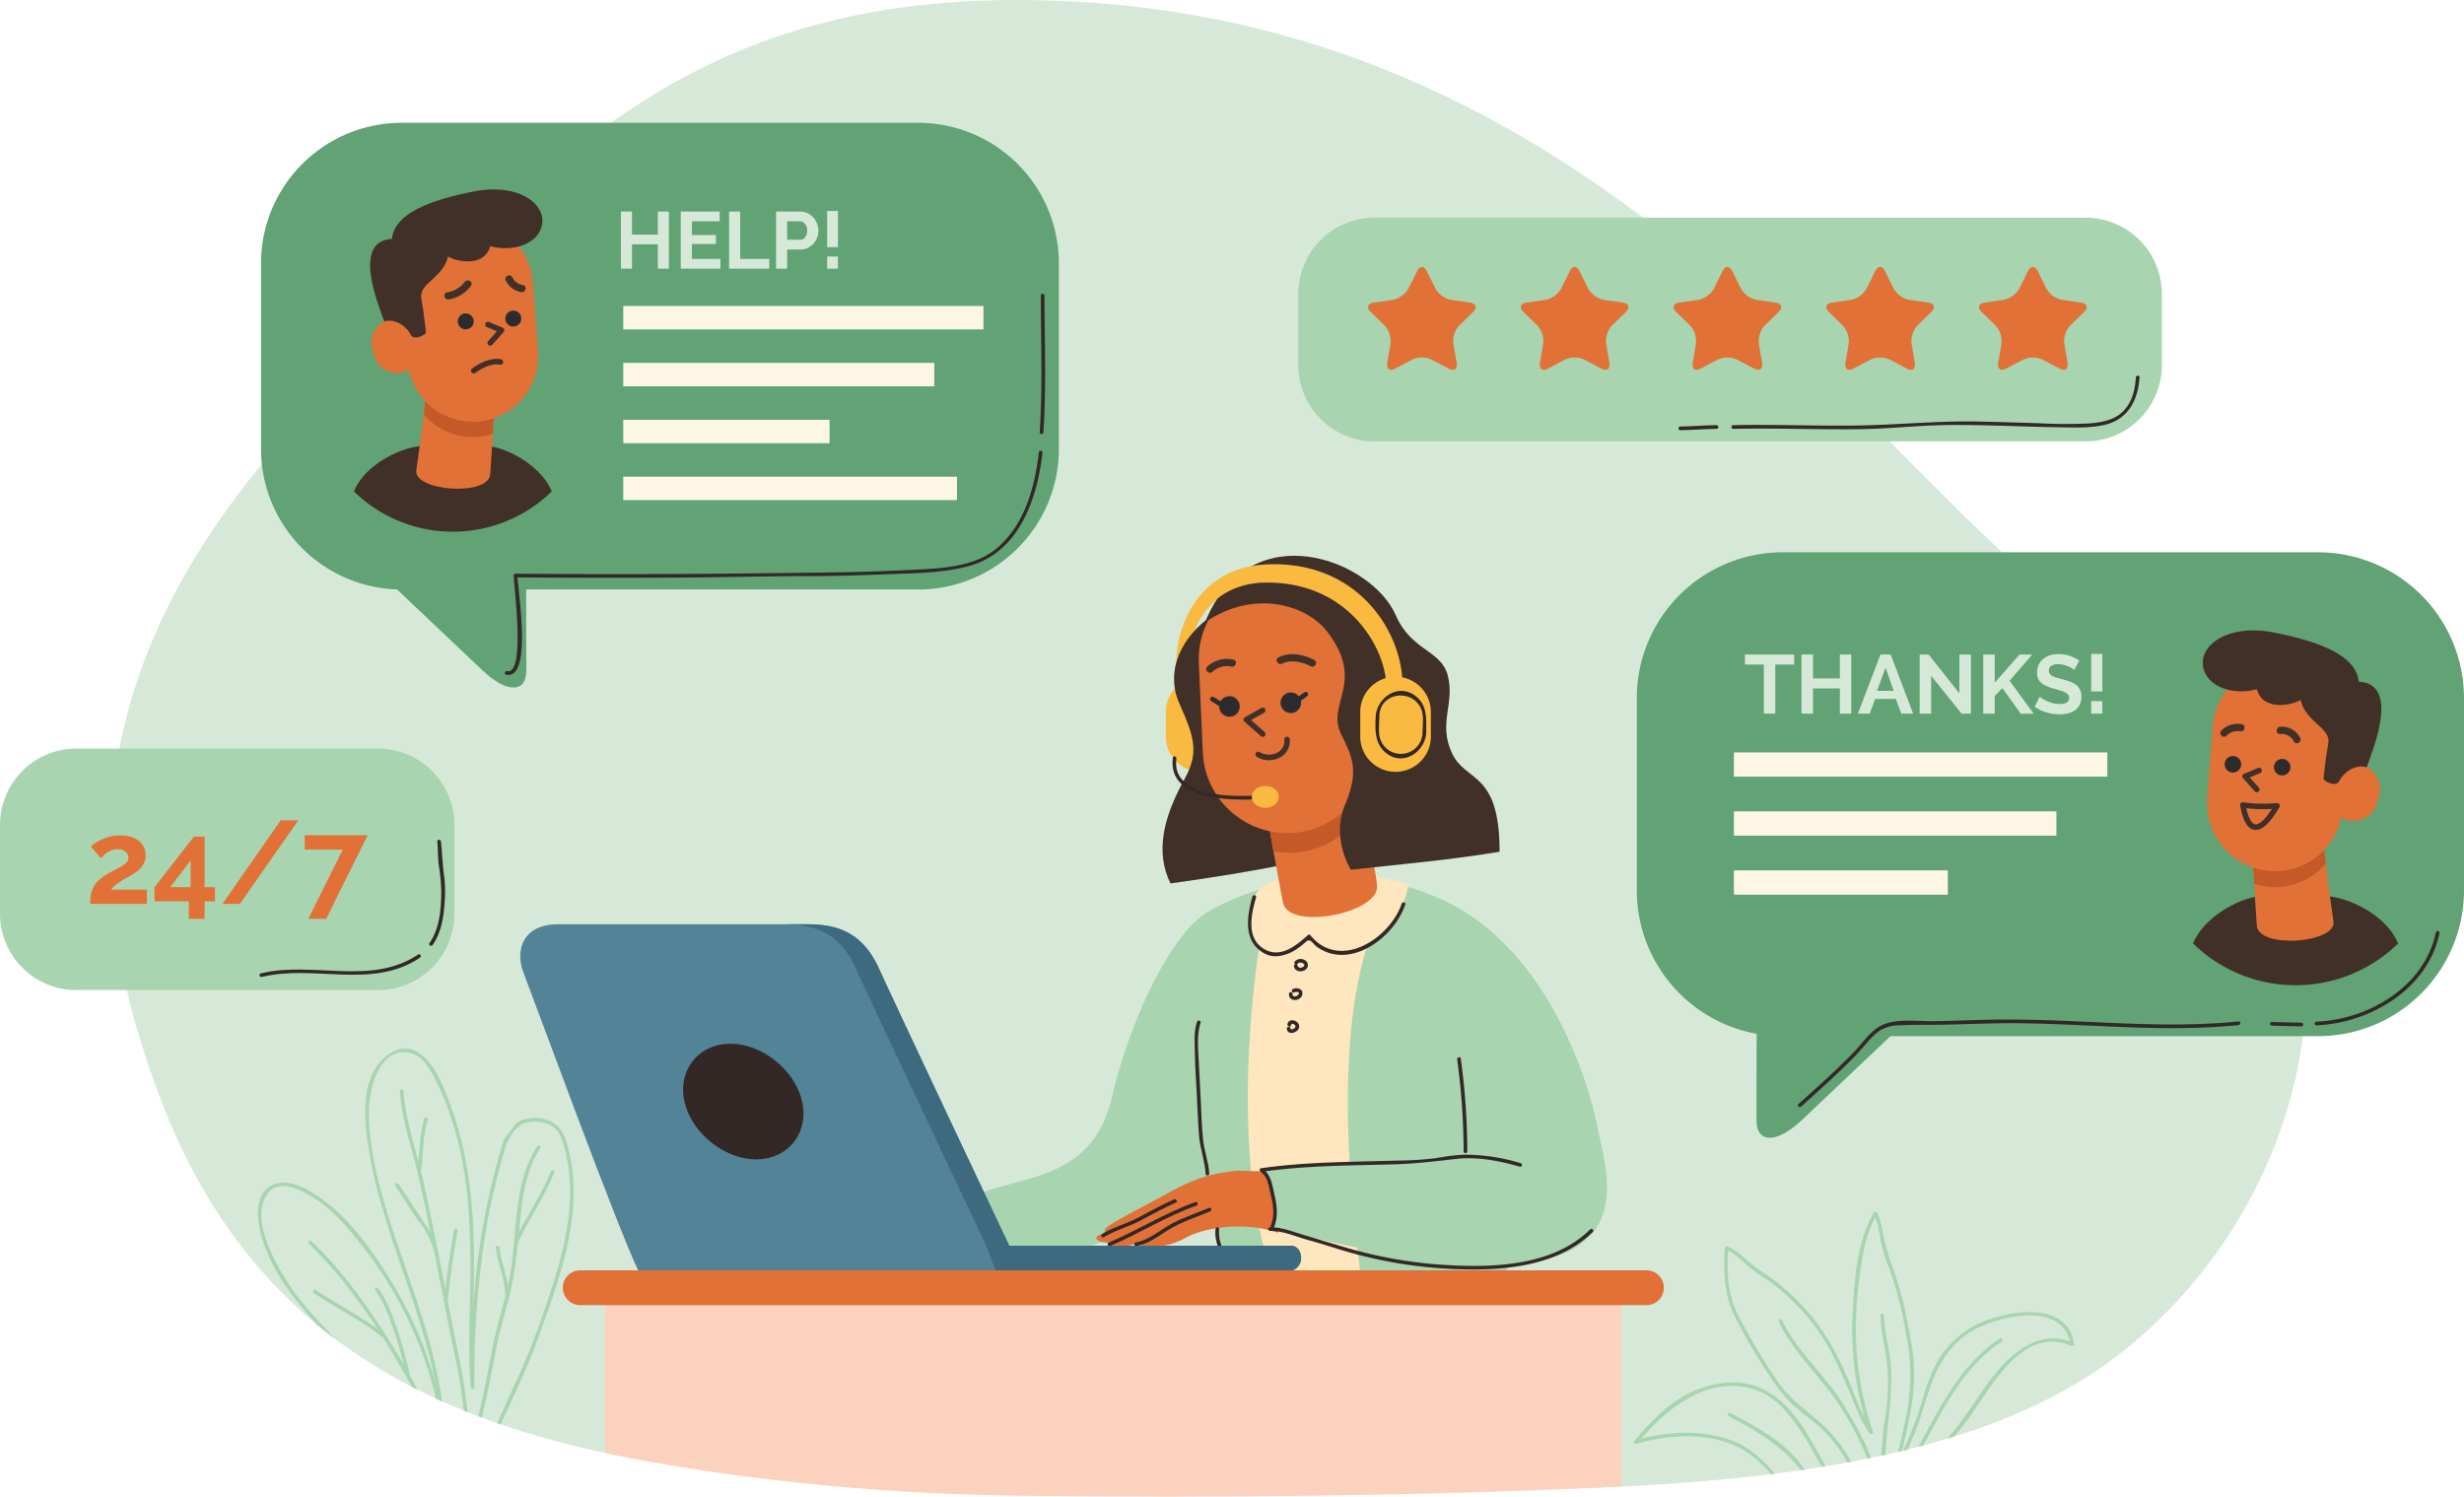 <svg xmlns="http://www.w3.org/2000/svg" width="669.893" height="406.936" viewBox="0 0 669.893 406.936">
  <g id="Layer_x0020_1" transform="translate(-0.01 0.003)">
    <path id="Path_8036" data-name="Path 8036" d="M688.347.584c-108.506-6.809-147,46.709-202.142,102.064S405.565,216.43,437.612,299.6,545.322,403.929,664.08,403.929s241.057,11.587,302.993-33.653,83.037-148.623-6.7-202.718C907.516,135.7,838.346,10,688.348.584Z" transform="translate(-393.656 0)" fill="#d6e9d8"/>
    <path id="Path_8037" data-name="Path 8037" d="M1427.765,4135.965c-1.741-12.439-5.825-24.386-9.9-36.254-4.607-13.425-9.789-27.59-10.021-41.949-.1-6.2,2.728-18.8,11.565-16.436,2.987.8,4.866,4.045,6.214,6.57a71.313,71.313,0,0,1,4.4,10.427c4.634,13.438,5.467,27.82,5.431,41.921-.027,10.6-.764,21.26.1,31.849a.5.5,0,0,0,1,0,247.4,247.4,0,0,1,3.412-44.344,194.933,194.933,0,0,1,4.949-20.693c.718-2.437,2.992-6.171,5.494-6.819,3.717-.964,8.315.073,9.745,4.085,5.339,14.987.814,31.121-4.16,45.529a191.739,191.739,0,0,1-6.891,18q-3.235,7-6.349,14.052c.313.109.627.217.942.325,3.357-7.51,7.091-14.873,9.865-22.6,4.977-13.879,10.534-28.134,9.909-43.135a46.391,46.391,0,0,0-1.545-9.809c-.756-2.88-1.648-5.066-4.237-6.684a9.6,9.6,0,0,0-6.217-.971c-2.628.324-3.531,1.025-4.942,3.167-.539.817-1.8,2.037-2.067,2.914q-.761,2.506-1.469,5.03c-1,3.558-1.876,7.149-2.672,10.758a196.39,196.39,0,0,0-3.273,20.025,269.2,269.2,0,0,0-1.49,31.171h1c-1-12.183.02-24.46-.123-36.665-.161-13.806-1.688-27.675-6.636-40.65-1.814-4.757-3.964-10.5-8.29-13.541-4.473-3.145-9.45.311-11.892,4.211-3.247,5.191-3.043,12.1-2.386,17.929a121.276,121.276,0,0,0,4.251,19.876c5.016,17.429,12.582,34.224,15.216,52.226.356.162.713.325,1.07.485Z" transform="translate(-1307.555 -3754.941)" fill="#a8d4af"/>
    <path id="Path_8038" data-name="Path 8038" d="M1682.175,5356.094c-.147-.976-.32-1.948-.529-2.916a.5.5,0,0,0-.979.132c.044.729.1,1.455.176,2.18l.25.114q-.178-1.084-.408-2.161l.979-.133c.053.888.131,1.773.226,2.655l.285.129Z" transform="translate(-1562.065 -4975.116)" fill="#a8d4af"/>
    <path id="Path_8039" data-name="Path 8039" d="M1014.885,4599.645c-1.676-1.792-3.36-3.574-5-5.373a68.715,68.715,0,0,1-10.949-15.087c-2.678-5.3-6.313-13.262-2.667-18.872,3.151-4.85,10.043-.92,13.475,1.39,4.377,2.947,7.831,6.9,11.145,10.957a107.508,107.508,0,0,1,20.07,38.39q.665,2.336,1.189,4.709c.369.17.741.336,1.113.5a105.793,105.793,0,0,0-13.71-33.18c-5.634-9.063-12.665-18.805-22.24-24.033-3.106-1.694-7.152-3-10.349-.848-4.055,2.729-3.412,8.683-2.367,12.718,2.5,9.661,8.663,17.509,15.255,24.768q2.466,2.038,5.035,3.958Z" transform="translate(-923.673 -4235.521)" fill="#a8d4af"/>
    <path id="Path_8040" data-name="Path 8040" d="M1859.1,4413.238c-6.6,10.285-5.35,23.408-7.368,34.991-1.16,6.656-3.539,12.989-4.754,19.625-1.157,6.317-2.414,12.6-3.873,18.85.313.119.626.239.94.357q2.109-8.969,3.747-18.038c1.138-6.312,3.332-12.344,4.551-18.636,1.163-5.994,1.663-12.01,2.226-18.077.6-6.507,1.809-12.987,5.39-18.57.349-.542-.514-1.042-.86-.5Z" transform="translate(-1713.037 -4101.616)" fill="#a8d4af"/>
    <path id="Path_8041" data-name="Path 8041" d="M1540.9,4197.376c.449,7.513,2.995,14.628,4.725,21.9,1.931,8.113,3.5,16.329,5.138,24.507,1.59,7.964,3.018,15.962,4.728,23.9a150.075,150.075,0,0,1,2.764,16.6q.516.21,1.035.418a144.331,144.331,0,0,0-2.265-14.54q-2.479-12.354-4.917-24.713c-1.557-7.9-3.124-15.817-4.884-23.678-1.812-8.094-4.829-16.066-5.327-24.395-.038-.64-1.034-.643-1,0h0Z" transform="translate(-1432.161 -3900.755)" fill="#a8d4af"/>
    <path id="Path_8042" data-name="Path 8042" d="M1187.775,4781.322c7.507,7.146,13.681,15.5,19.326,24.159,2.858,4.384,5.448,8.979,8.033,13.531q.344.606.666,1.218.784.4,1.576.8c-.154-.3-.312-.6-.475-.9-2.662-4.877-5.468-9.755-8.471-14.43-5.777-9-12.185-17.694-19.951-25.086-.464-.443-1.17.261-.7.7h0Z" transform="translate(-1103.811 -4443.157)" fill="#a8d4af"/>
    <path id="Path_8043" data-name="Path 8043" d="M1206.28,4970.237c6.049,4.064,12.679,7.258,18.4,11.8.5.395,1.207-.306.7-.7-5.792-4.6-12.481-7.847-18.6-11.96-.536-.359-1.034.5-.5.86h0Z" transform="translate(-1120.941 -4618.648)" fill="#a8d4af"/>
    <path id="Path_8044" data-name="Path 8044" d="M1444.116,4962.332c2.214,2.919,3.538,6.68,4.785,10.081a108.752,108.752,0,0,1,3.614,12.913c.145.626,1.105.36.961-.265a113.8,113.8,0,0,0-3.841-13.534c-1.2-3.274-2.533-6.9-4.658-9.7-.384-.505-1.249-.01-.861.5h0Z" transform="translate(-1342.116 -4611.516)" fill="#a8d4af"/>
    <path id="Path_8045" data-name="Path 8045" d="M1910.4,4800.978c.342,4.21,2.377,8.049,2.513,12.289.02.642,1.016.643,1,0-.135-4.247-2.17-8.08-2.513-12.289-.052-.635-1.049-.641-1,0Z" transform="translate(-1775.589 -4461.766)" fill="#a8d4af"/>
    <path id="Path_8046" data-name="Path 8046" d="M1610.872,4306.237c-1.395,4.378-1.206,9.152-1.8,13.671-.084.635.914.628,1,0,.581-4.436.394-9.11,1.762-13.405.2-.615-.766-.875-.961-.266h0Z" transform="translate(-1495.52 -4002.057)" fill="#a8d4af"/>
    <path id="Path_8047" data-name="Path 8047" d="M1521.108,4558.749c2.188,3.087,3.976,6.417,6.231,9.456a23.229,23.229,0,0,1,4.53,8.926c.138.627,1.1.36.96-.266a21.246,21.246,0,0,0-3.577-7.669c-2.46-3.622-4.752-7.381-7.284-10.949-.368-.52-1.233-.024-.86.5h0Z" transform="translate(-1413.68 -4236.404)" fill="#a8d4af"/>
    <path id="Path_8048" data-name="Path 8048" d="M1715.009,4734.539c-1.017,6.132-2.007,12.269-2.593,18.461-.06.641.937.634,1,0,.578-6.1,1.555-12.151,2.557-18.2.1-.628-.856-.9-.961-.264h0Z" transform="translate(-1591.572 -4400.125)" fill="#a8d4af"/>
    <path id="Path_8049" data-name="Path 8049" d="M1995.039,4510.3c-2.463,6.437-6.641,12.116-9.556,18.344-.271.578.588,1.084.86.5,2.954-6.309,7.16-12.059,9.657-18.581.23-.6-.733-.858-.96-.265h0Z" transform="translate(-1845.324 -4191.729)" fill="#a8d4af"/>
    <path id="Path_8050" data-name="Path 8050" d="M6677.572,4736.874a39.27,39.27,0,0,0-5.655-7.986c-4.3-4.668-9.849-7.741-13.652-12.907a161.3,161.3,0,0,1-9.968-16.237,30.733,30.733,0,0,1-3.9-10.148,46.489,46.489,0,0,1-.179-10.879l-.75.431c2.41,1.032,4.184,2.853,6.128,4.549,1.929,1.685,4.2,2.965,6.266,4.475a60.264,60.264,0,0,1,12.652,12.967c3.261,4.458,5.551,9.715,7.76,14.75,1.92,4.376,3.48,9.371,6.325,13.252.312.423,1.111.19.911-.384a86.923,86.923,0,0,1-4.606-31.33,118.855,118.855,0,0,1,1.462-14.458c.715-4.619,1.833-9.3,4.216-13.359h-.86c1.152,2.238,1.421,4.686,1.875,7.125a47.059,47.059,0,0,0,2.457,7.94,105.194,105.194,0,0,1,4.5,17.862,54.872,54.872,0,0,1,.492,18.819c-.655,4.316-1.706,8.562-2.7,12.815.357-.085.716-.17,1.071-.256,1.01-4.366,2.052-8.726,2.725-13.162a52.494,52.494,0,0,0-.451-17.531,112.221,112.221,0,0,0-4.673-18.814,58.206,58.206,0,0,1-2.456-7.939c-.544-2.534-.771-5.025-1.977-7.363a.5.5,0,0,0-.86,0c-4.544,7.739-5.2,17.8-5.736,26.576a85.912,85.912,0,0,0,4.561,33.339l.911-.383c-3-4.092-4.647-9.431-6.68-14.064a75.117,75.117,0,0,0-8.453-15.348,61.194,61.194,0,0,0-11.294-11.4c-2.4-1.849-5.042-3.361-7.329-5.355-1.833-1.6-3.463-3.213-5.733-4.183a.506.506,0,0,0-.749.43c-.461,6.418-.209,12.541,2.586,18.422a155.428,155.428,0,0,0,10.31,17.464,37.383,37.383,0,0,0,5.359,6.583c2.246,2.167,4.914,3.872,7.242,5.956a37.7,37.7,0,0,1,7.828,9.919c.342-.063.688-.124,1.029-.188Zm15.334-3.33q1.142-2.531,2.182-5.112c1.6-4.008,2.668-8.169,4.087-12.238,2.229-6.39,6.035-12.2,12.138-15.383,7.3-3.808,23.993-7.6,25.9,4.243.245-.188.488-.375.731-.563-11.029-4.67-19.678,5.638-25.217,13.852-2.841,4.212-5.76,8.24-8.87,12.2.6-.18,1.188-.364,1.779-.549,1.4-1.7,2.783-3.425,4.078-5.213,6.225-8.594,14.459-25.042,27.729-19.424a.5.5,0,0,0,.732-.562c-1.892-11.749-17.262-9.117-25.09-5.889a25.051,25.051,0,0,0-13,12.553c-1.992,3.972-2.99,8.311-4.4,12.5a99.073,99.073,0,0,1-3.992,9.892c.407-.1.811-.2,1.216-.3Z" transform="translate(-6174.274 -4339.418)" fill="#a8d4af"/>
    <path id="Path_8051" data-name="Path 8051" d="M6347.81,5349.532c-4.7-8.434-9.332-18.078-18.625-21.666-5.758-2.222-12.715-.959-18.12,1.6-6.1,2.9-10.947,8.046-15.24,13.12a.5.5,0,0,0,.485.833c9.238-2.721,20.837-3.284,29.4,1.823a33.468,33.468,0,0,1,7.259,6.428c.366-.045.728-.094,1.094-.142-3.139-3.369-6.278-6.682-10.594-8.524-8.511-3.629-18.7-3.114-27.422-.546l.485.833c7.863-9.3,19.276-18.974,32.388-14.468,5.375,1.845,9.23,6.781,12.246,11.336,2.038,3.077,3.778,6.331,5.584,9.546.355-.058.706-.12,1.061-.178Z" transform="translate(-5851.448 -4950.854)" fill="#a8d4af"/>
    <path id="Path_8052" data-name="Path 8052" d="M6852.8,5083.3c4.035,8.466,11.2,14.718,16.347,22.436a91.338,91.338,0,0,1,6.714,12.3,16.754,16.754,0,0,1,.917,2.486c.352-.071.7-.143,1.055-.216-.037-.117-.077-.234-.117-.352-1.626-4.675-4.359-9.141-6.867-13.388-5-8.469-12.914-14.8-17.188-23.769-.276-.58-1.135-.073-.86.5h0Z" transform="translate(-6369.193 -4723.91)" fill="#a8d4af"/>
    <path id="Path_8053" data-name="Path 8053" d="M6656.477,5444.483c7.359,3.9,14.549,7.97,19.663,14.695.374-.055.753-.1,1.125-.16q-.69-.916-1.395-1.821c-4.822-6.183-12.1-9.974-18.892-13.573-.567-.3-1.07.559-.5.859Z" transform="translate(-6186.536 -5059.452)" fill="#a8d4af"/>
    <path id="Path_8054" data-name="Path 8054" d="M7245.228,5062.144c.082,4.392,1.274,8.608,1.788,12.95a60.145,60.145,0,0,1-.649,15.747c-.466,3.142-.706,6.3-.913,9.454.379-.082.763-.162,1.141-.246.181-2.737.363-5.475.649-8.194a96.852,96.852,0,0,0,.912-14.938c-.239-4.982-1.84-9.772-1.932-14.772a.5.5,0,0,0-1,0Z" transform="translate(-6733.976 -4704.5)" fill="#a8d4af"/>
    <path id="Path_8055" data-name="Path 8055" d="M7413.048,5156.863c-7.622,4.822-13.158,13.158-17.507,20.893-1.536,2.734-3,5.7-4.661,8.544.446-.116.888-.238,1.332-.356.906-1.591,1.757-3.2,2.6-4.759,4.624-8.6,10.318-18.132,18.742-23.461.542-.343.042-1.2-.5-.861Z" transform="translate(-6869.351 -4792.91)" fill="#a8d4af"/>
    <path id="Path_8056" data-name="Path 8056" d="M4510.963,2623.774a9.6,9.6,0,0,1-9.6,9.6h0a9.6,9.6,0,0,1-9.6-9.6v-6.663a9.6,9.6,0,0,1,9.6-9.6h0a9.6,9.6,0,0,1,9.6,9.6Z" transform="translate(-4174.8 -2423.52)" fill="#faba40"/>
    <path id="Path_8057" data-name="Path 8057" d="M3811.851,3481.1c5.438,0,29.686-18.224,34.684-17.637,2.5,13.374,2.792,20.429,3.086,21.311s-36.3,7.346-37.769-3.674Zm139.465-34.242c-2.646-12.933-14.108-47.908-42.03-60.549s-54.083-2.351-63.781,3.525-20.868,28.807-25.864,50.262-22.045,21.164-35.27,25.866l6.172,22.339,136.379.881.294-3.527c35.563-2.058,26.748-25.865,24.1-38.8Z" transform="translate(-3517.326 -3141.772)" fill="#a8d4af"/>
    <path id="Path_8058" data-name="Path 8058" d="M4811.417,3582.39c-1.762,8.424-9.014,59.961,3.333,93.858,9.6.783,23.9,0,23.9,0-2.743-17.831-8.23-67.212,3.135-95.427C4830.426,3581.016,4811.417,3582.39,4811.417,3582.39Z" transform="translate(-4468.445 -3328.151)" fill="#fee6be"/>
    <path id="Path_8059" data-name="Path 8059" d="M4821.451,3373.092c-9.7.592-11.952,11.073-7.542,17.538s12.734,1.174,14.2-2.057c10.484,9.895,24.1.979,27.042-13.717C4855.154,3373.684,4838.5,3370.448,4821.451,3373.092Z" transform="translate(-4472.208 -3134.139)" fill="#fee6be"/>
    <path id="Path_8060" data-name="Path 8060" d="M4589.762,2206.54c-.442-9.781-10.484-28.443-34.29-27.389-16.949,1.3-19.008,17.359-19.008,17.359-.588,1.8-3.624,5.615-3.624,5.615-.883-7.522,3.874-27.456,25.277-27.99,24.1-.6,35.61,18.26,36.055,31.805-1.912,3.16-4.41.6-4.41.6Z" transform="translate(-4212.89 -2020.712)" fill="#faba40"/>
    <path id="Path_8061" data-name="Path 8061" d="M4492.592,2371.144c-8.139,5.577-13.015,14.858-8.89,24.086s5.3,13.3,1.294,20.521c-5.629,10.159-8,19.643-3.766,28.268,25.53-3.526,36.765-6.4,36.765-6.4s-9.871-67.556-25.4-66.479Z" transform="translate(-4163.003 -2203.82)" fill="#413028"/>
    <path id="Path_8062" data-name="Path 8062" d="M4902.918,3030.07s6.314,19.026,6.913,27.067c.544,7.37-23.847,12.289-25.578,4.562-1.8-9.194-4.483-24.825-4.483-24.825l23.149-6.8Z" transform="translate(-4535.431 -2816.263)" fill="#e17136"/>
    <path id="Path_8063" data-name="Path 8063" d="M4904.946,3038.025l-2.026-7.945-23.149,6.8s.824,4.8,1.88,10.822a22.794,22.794,0,0,0,23.3-9.68Z" transform="translate(-4535.431 -2816.272)" fill="#c55a28"/>
    <path id="Path_8064" data-name="Path 8064" d="M4619.748,2263.612a22.96,22.96,0,0,0,23.96,21.915h0a22.963,22.963,0,0,0,21.917-23.965l-1.084-24.257a22.961,22.961,0,0,0-23.963-21.913h0a22.96,22.96,0,0,0-21.914,23.962l1.084,24.258Z" transform="translate(-4292.727 -2059.049)" fill="#e17136"/>
    <path id="Path_8065" data-name="Path 8065" d="M4928.986,2522.213c-2.9-1.557-6.7-2.278-9.733-.716-1.133.584-.134,2.291,1,1.707,2.359-1.218,5.5-.484,7.736.715,1.123.6,2.122-1.1,1-1.707Z" transform="translate(-4571.665 -2342.766)" fill="#413028"/>
    <path id="Path_8066" data-name="Path 8066" d="M4648.964,2542.677a5.813,5.813,0,0,1,5.155-1.4c1.244.256,1.774-1.65.526-1.906a7.894,7.894,0,0,0-7.079,1.9c-.929.879.473,2.274,1.4,1.4Z" transform="translate(-4319.329 -2360.029)" fill="#413028"/>
    <path id="Path_8067" data-name="Path 8067" d="M4796.51,2734.242a.75.75,0,0,1-.494-.186l-4.473-3.939a.75.75,0,0,1,.126-1.213l4.508-2.536a.747.747,0,0,1,.733,1.3l-3.59,2.02,3.685,3.244a.745.745,0,0,1,.064,1.054A.736.736,0,0,1,4796.51,2734.242Z" transform="translate(-4453.194 -2533.901)" fill="#413028"/>
    <path id="Path_8068" data-name="Path 8068" d="M4840.82,2845.006a5.921,5.921,0,0,1-3.314-.949.747.747,0,0,1,.843-1.235,4.994,4.994,0,0,0,4.859.1,3.544,3.544,0,0,0,1.811-3.517.747.747,0,0,1,1.493-.069,5.038,5.038,0,0,1-2.574,4.891,6.452,6.452,0,0,1-3.116.78Z" transform="translate(-4495.847 -2638.324)" fill="#413028"/>
    <path id="Path_8069" data-name="Path 8069" d="M4934.075,2672.206a2.79,2.79,0,1,0,1.624-3.6,2.79,2.79,0,0,0-1.624,3.6Z" transform="translate(-4585.737 -2480.138)" fill="#2d2b2c"/>
    <path id="Path_8070" data-name="Path 8070" d="M4697.594,2686.4a2.792,2.792,0,1,0,1.627-3.594A2.794,2.794,0,0,0,4697.594,2686.4Z" transform="translate(-4365.942 -2493.336)" fill="#2d2b2c"/>
    <path id="Path_8071" data-name="Path 8071" d="M4665.692,2687.565a.649.649,0,0,1-.34-.1l-2.722-1.668a.656.656,0,1,1,.685-1.119l2.722,1.668a.655.655,0,0,1-.344,1.215Z" transform="translate(-4333.322 -2495.156)" fill="#2d2b2c"/>
    <path id="Path_8072" data-name="Path 8072" d="M4981.757,2669.634a.657.657,0,0,1-.375-1.2l2.848-1.973a.656.656,0,0,1,.747,1.079l-2.847,1.973A.652.652,0,0,1,4981.757,2669.634Z" transform="translate(-4629.611 -2478.207)" fill="#2d2b2c"/>
    <path id="Path_8073" data-name="Path 8073" d="M4709.962,2195.077c-3.809-8.2.893-13.3-1.134-21.116-1.777-6.837-9.915-6.625-14.112-16.311-6.433-14.852-39.525-28.222-51.865,1.915,13.718-9.3,27.777-4.467,33.114,2.409,10.761,13.866-.281,19.74,3.872,27.987,3.026,6.007,5.011,10.055,1.1,19.148s1.563,17.738,1.563,17.738c12.808-1.418,27.285-2.676,40.439-4.9,0-22.19-9.175-18.659-12.979-26.865Z" transform="translate(-4315.229 -1990.369)" fill="#413028"/>
    <path id="Path_8074" data-name="Path 8074" d="M4262.792,4511.09c-11.167.979-15.478,4.312-25.472,9.6s-12.148,6.468-9.8,7.447c-5.878.392-2.451,3.525,1.665,2.153-2.742,1.177,1.078,2.452,6.564.394,1.372,2.155,8.427,1.177,12.934-1.37s15.284-4.705,25.081-1.372c1.176-6.075-2.547-16.656-2.547-16.656l-8.428-.2Z" transform="translate(-3926.286 -4192.778)" fill="#e17136"/>
    <path id="Path_8075" data-name="Path 8075" d="M4869.431,4483.583c6.025-1.321,22.877-2.7,32.872-2.105.588,7.838-3.724,23.71-3.724,23.71l-26.65-5.881s1.325-8.375-2.5-15.722Z" transform="translate(-4525.821 -4165.125)" fill="#a8d4af"/>
    <path id="Path_8076" data-name="Path 8076" d="M4854.052,4453.844c11.9-1.721,23.932-1.687,35.924-2.025,5.776-.163,11.316-.833,17.041-1.489,5.441-.622,11.885.559,17.117,2.143a.5.5,0,0,0,.265-.962,52.156,52.156,0,0,0-15.54-2.312,60.048,60.048,0,0,0-7.488.936,90.034,90.034,0,0,1-10.413.658c-12.414.4-24.848.31-37.169,2.09-.634.092-.363,1.053.265.962h0Z" transform="translate(-4510.947 -4135.247)" fill="#332825"/>
    <path id="Path_8077" data-name="Path 8077" d="M5614.409,4074.287a187.649,187.649,0,0,1,1.748,24.95.5.5,0,0,0,1,0,189.475,189.475,0,0,0-1.781-25.215c-.087-.634-1.047-.363-.962.266h0Z" transform="translate(-5218.228 -3786.216)" fill="#332825"/>
    <path id="Path_8078" data-name="Path 8078" d="M4887.395,4729.905c3.6-.043,6.94,1.555,10.359,2.482,4.061,1.1,8.038,2.481,12.1,3.594a122.591,122.591,0,0,0,25.227,4.169c13.514.781,29.862.119,40.065-10a.5.5,0,0,0-.7-.7c-10.664,10.574-28.191,10.586-42.187,9.517a122.19,122.19,0,0,1-24.812-4.7c-3.617-1.058-7.225-2.163-10.835-3.241-3.04-.909-5.984-2.153-9.207-2.114a.5.5,0,0,0,0,1h0Z" transform="translate(-4542.071 -4395.226)" fill="#332825"/>
    <path id="Path_8079" data-name="Path 8079" d="M4603.4,3932.652c-.891,2.673-.625,5.549-.585,8.327.053,3.822.334,7.636.534,11.452.2,3.769.311,7.539.613,11.3.279,3.474,1.593,6.765,1.774,10.2.033.638,1.029.642,1,0-.166-3.146-1.371-6.122-1.687-9.265-.349-3.441-.457-6.907-.609-10.361-.154-3.483-.393-6.961-.538-10.444s-.65-7.6.466-10.947c.2-.611-.759-.871-.96-.264h0Z" transform="translate(-4277.96 -3654.836)" fill="#332825"/>
    <path id="Path_8080" data-name="Path 8080" d="M4809.762,3449.337c-1.563,5.516-2.664,12.557,3.521,15.658,2.23,1.119,4.771.564,6.923-.411a18.02,18.02,0,0,0,4.08-2.915c1.264-1.083,1.818.561,2.936,1.358,9.089,6.5,21.053-2.5,24.064-11.467.2-.611-.758-.871-.962-.264-3.212,9.568-16.937,18.357-24.837,8.6a.5.5,0,0,0-.7,0c-3.277,2.946-7.537,6.434-12.007,3.673-4.871-3.008-3.312-9.521-2.05-13.967a.5.5,0,0,0-.962-.265h0Z" transform="translate(-4469.229 -3205.619)" fill="#332825"/>
    <path id="Path_8081" data-name="Path 8081" d="M4370.87,4664.081c3.141-.559,5.658-2.524,8.3-4.181,3.642-2.285,7.734-3.6,11.685-5.227.585-.241.329-1.206-.265-.961-3.262,1.347-6.6,2.483-9.753,4.083-3.426,1.738-6.35,4.635-10.233,5.324-.632.113-.363,1.073.266.962Z" transform="translate(-4061.858 -4325.299)" fill="#332825"/>
    <path id="Path_8082" data-name="Path 8082" d="M4267.976,4643.494c7.936-3.351,15.246-8.061,23.393-10.925.6-.212.343-1.175-.266-.962-8.229,2.894-15.615,7.64-23.63,11.026-.59.249-.082,1.107.5.86h0Z" transform="translate(-3966.094 -4304.763)" fill="#332825"/>
    <path id="Path_8083" data-name="Path 8083" d="M4243.288,4631.278c3.134-1.9,6.71-2.788,9.931-4.5,3.191-1.694,6.364-3.432,9.664-4.907.585-.263.077-1.121-.5-.86-3.3,1.474-6.476,3.207-9.664,4.906-3.222,1.717-6.794,2.594-9.933,4.5a.5.5,0,0,0,.5.862h0Z" transform="translate(-3943.172 -4294.899)" fill="#332825"/>
    <path id="Path_8084" data-name="Path 8084" d="M4985.346,3697.23c.334,1.769,2.837,1.708,3.647.341a1.54,1.54,0,0,0-.733-2.049,2.119,2.119,0,0,0-2.715.442c-.366.53.5,1.028.86.5.439-.635,2.271.027,1.627.74-.489.542-1.569.583-1.726-.241-.12-.631-1.081-.363-.961.265h0Z" transform="translate(-4633.547 -3434.483)" fill="#332825"/>
    <path id="Path_8085" data-name="Path 8085" d="M4966.477,3809.6c-.253,1.764,1.79,2.26,2.976,1.278a1.62,1.62,0,0,0,.411-2.146,2.057,2.057,0,0,0-2.3-.359c-.609.193-.349,1.155.266.962a1.557,1.557,0,0,1,1.219-.043c.307.181-.106.737-.272.859-.363.265-1.441.462-1.333-.286.091-.629-.87-.9-.962-.266h0Z" transform="translate(-4616 -3539.482)" fill="#332825"/>
    <path id="Path_8086" data-name="Path 8086" d="M4958.172,3933.586c.088,2,3.036,1.2,3.333-.308.36-1.844-2.855-2.853-3.168-.853-.1.629.862.9.962.265.121-.769,1.22-.242,1.233.355.011.472-1.338,1.112-1.364.542-.028-.64-1.024-.642-1,0h0Z" transform="translate(-4608.301 -3653.927)" fill="#332825"/>
    <path id="Path_8087" data-name="Path 8087" d="M4682.645,4729.717a10.088,10.088,0,0,0,.606,4.544c.234.589,1.2.333.962-.265a9.392,9.392,0,0,1-.571-4.279c.065-.638-.932-.632-1,0h0Z" transform="translate(-4352.171 -4395.536)" fill="#332825"/>
    <path id="Path_8088" data-name="Path 8088" d="M4856.726,4504.657c1.859,1.308,2.007,3.9,2.532,5.917.7,2.669,1.214,5.982.032,8.589-.264.581.6,1.087.86.5,1.334-2.942.777-6.312.068-9.358-.549-2.36-.875-5.024-2.991-6.511-.526-.371-1.023.5-.5.861Z" transform="translate(-4513.807 -4185.916)" fill="#332825"/>
    <path id="Path_8089" data-name="Path 8089" d="M4517.658,2914.663c-1.565,11.623,15.6,11.662,23.018,11.308.64-.03.642-1.026,0-1-6.543.312-23.494.626-22.057-10.047.085-.628-.875-.9-.961-.265h0Z" transform="translate(-4198.777 -2708.662)" fill="#332825"/>
    <path id="Path_8090" data-name="Path 8090" d="M4830.316,3031.191c0,1.65-1.646,2.987-3.675,2.987s-3.671-1.338-3.671-2.987,1.643-2.991,3.671-2.991S4830.316,3029.54,4830.316,3031.191Z" transform="translate(-4482.64 -2814.525)" fill="#faba40"/>
    <path id="Path_8091" data-name="Path 8091" d="M4597.153,2174.125c-12.208.306-18.995,6.92-22.413,13.945a11.275,11.275,0,0,1,3.468.965c2.531-4.383,7.331-9.2,16.3-9.894,23.807-1.054,33.849,17.608,34.291,27.389,0,0,2.5,2.56,4.409-.6-.444-13.545-11.954-32.408-36.054-31.805Z" transform="translate(-4251.925 -2020.703)" fill="#faba40"/>
    <path id="Path_8092" data-name="Path 8092" d="M5260.063,2623.774a9.6,9.6,0,0,1-9.6,9.6h0a9.6,9.6,0,0,1-9.6-9.6v-6.663a9.6,9.6,0,0,1,9.6-9.6h0a9.6,9.6,0,0,1,9.6,9.6Z" transform="translate(-4871.041 -2423.52)" fill="#faba40"/>
    <path id="Path_8093" data-name="Path 8093" d="M5312.161,2673.523a5.9,5.9,0,0,1-11.435,1.881c-.713-1.816-.307-4.389-.307-6.3,0-6.632,9.12-7.777,11.435-1.88.712,1.815.307,4.387.307,6.3a.5.5,0,0,0,1,0c0-4,.391-7.856-3.4-10.347-4.595-3.018-10.069,1.032-10.333,5.927-.211,3.933-.244,7.955,3.4,10.35,4.6,3.017,10.069-1.033,10.333-5.929.035-.642-.962-.64-1,0Z" transform="translate(-4925.4 -2474.294)" fill="#332825"/>
    <path id="Path_8094" data-name="Path 8094" d="M2137.415,3648.764h76.617c3.527,0,4.311,7.054-1.567,7.054H2036.7c-5.291-10.582-29-75.245-31.352-81.319s-.194-13.129,9.407-13.129h67.406c7.053,0,14.892,1.173,19.789,11.952S2137.415,3648.764,2137.415,3648.764Z" transform="translate(-1863.024 -3310.073)" fill="#538397"/>
    <path id="Path_8095" data-name="Path 8095" d="M3154.916,3655.528a4.494,4.494,0,0,0,.634-.284.221.221,0,0,0,.053-.026c3.009-1.685,1.978-6.465-.928-6.465h-76.617s-.024-.053-.06-.129-.083-.173-.148-.313c-.272-.575-.8-1.7-1.553-3.291-6.575-13.912-29.517-62.5-33.7-71.708-4.9-10.78-12.736-11.953-19.79-11.953h-6.271c7.055,0,14.892,1.173,19.791,11.953s35.467,75.441,35.467,75.441l2.646,6.864s3.3.079,8.576.191h70.1a6.382,6.382,0,0,0,.984-.076,4.712,4.712,0,0,0,.544-.133C3154.726,3655.573,3154.828,3655.557,3154.916,3655.528Z" transform="translate(-2803.666 -3310.063)" fill="#3d6a7f"/>
    <path id="Path_8096" data-name="Path 8096" d="M2749.833,4130.415c1.934,4.783-.358,8.659-5.118,8.659s-10.191-3.876-12.124-8.659.358-8.665,5.119-8.665S2747.9,4125.629,2749.833,4130.415Z" transform="translate(-2539.124 -3830.911)" fill="none" stroke="#332825" stroke-width="14.12"/>
    <path id="Path_8097" data-name="Path 8097" d="M2607.42,4977.39h-276.4v43.815c30.343,6.46,71.239,11.128,111.511,11.637,55.132.7,112.3.071,164.889-2.487v-52.965Z" transform="translate(-2166.528 -4626.175)" fill="#fad2bd"/>
    <path id="Path_8098" data-name="Path 8098" d="M2467.82,4899.555a4.736,4.736,0,0,1-4.735,4.734H2173.213a4.734,4.734,0,0,1-4.733-4.734h0a4.734,4.734,0,0,1,4.733-4.735h289.872a4.735,4.735,0,0,1,4.735,4.735Z" transform="translate(-2015.457 -4549.431)" fill="#e17136"/>
    <path id="Path_8099" data-name="Path 8099" d="M1479.184,2135.9c6.57,6.226,11.936,6.226,11.924,0s-.035-16.411-.046-22.635-5.39-11.319-11.948-11.319h-23.848c-6.557,0-6.546,5.093.024,11.319l23.895,22.635Z" transform="translate(-1348.005 -1953.633)" fill="#61a375"/>
    <path id="Path_8100" data-name="Path 8100" d="M1222.578,561.831a38.25,38.25,0,0,1-38.251,38.25H1043.91a38.25,38.25,0,0,1-38.25-38.25V511.438a38.25,38.25,0,0,1,38.25-38.248h140.417a38.25,38.25,0,0,1,38.251,38.248Z" transform="translate(-934.689 -439.803)" fill="#61a375"/>
    <path id="Path_8101" data-name="Path 8101" d="M2402.284,813.163v6.273h-7.038v-6.273h-3.015v15.519h3.015v-6.623h7.038v6.623h2.995V813.163Zm9.246,12.874v-4.043h6.535v-2.448h-6.535v-3.738h7.562v-2.645h-10.579v15.519h10.776v-2.645h-7.759Zm21.048,2.645v-2.645h-7.912V813.163h-3.016v15.519h10.929Zm4.853,0v-5.2h3.672a4.491,4.491,0,0,0,1.968-.437,4.726,4.726,0,0,0,1.53-1.159,5.5,5.5,0,0,0,.984-1.661,5.148,5.148,0,0,0,.35-1.9,5.239,5.239,0,0,0-.371-1.88,5.692,5.692,0,0,0-1.027-1.661,5.527,5.527,0,0,0-1.552-1.18,4.649,4.649,0,0,0-1.989-.437h-6.579v15.519h3.016Zm0-12.874h3.366a1.777,1.777,0,0,1,1.442.656,2.336,2.336,0,0,1,.459.787,3.339,3.339,0,0,1,.175,1.071,2.828,2.828,0,0,1-.546,1.836,1.737,1.737,0,0,1-1.4.677h-3.5v-5.027Zm13.813,7.038V813.01h-2.929v9.836Zm0,5.836v-3.3h-2.929v3.3Z" transform="translate(-2223.419 -755.645)" fill="#d6e9d8"/>
    <path id="Path_8102" data-name="Path 8102" d="M2401.32,1185.4h97.932v-6.369H2401.32Z" transform="translate(-2231.867 -1095.837)" fill="#fef6e4"/>
    <path id="Path_8103" data-name="Path 8103" d="M2401.32,1404.647h84.569v-6.367H2401.32Z" transform="translate(-2231.867 -1299.617)" fill="#fef6e4"/>
    <path id="Path_8104" data-name="Path 8104" d="M2401.32,1623.916h56.095v-6.366H2401.32Z" transform="translate(-2231.867 -1503.414)" fill="#fef6e4"/>
    <path id="Path_8105" data-name="Path 8105" d="M2401.32,1843.13h90.725v-6.37H2401.32Z" transform="translate(-2231.867 -1707.156)" fill="#fef6e4"/>
    <path id="Path_8106" data-name="Path 8106" d="M1417.58,1730.817c-2.918-7.247-13.015-12.425-18.173-12.356h-17.422c-5.728.539-15.256,5.109-18.174,12.356a38.477,38.477,0,0,0,53.77,0Z" transform="translate(-1267.567 -1597.204)" fill="#413028"/>
    <path id="Path_8107" data-name="Path 8107" d="M1606.486,1507.65s-1.668,13.707-2.82,21.458c-.841,5.661,19.476,7.252,20.093,1.149.539-7.238,1.159-19.506,1.159-19.506Z" transform="translate(-1490.474 -1401.269)" fill="#e17136"/>
    <path id="Path_8108" data-name="Path 8108" d="M1632.26,1513.949l.826-6.3,18.432,3.1s-.193,3.769-.449,8.5a17.638,17.638,0,0,1-18.808-5.3Z" transform="translate(-1517.074 -1401.269)" fill="#c55a28"/>
    <path id="Path_8109" data-name="Path 8109" d="M1586.607,890.16a17.786,17.786,0,0,1-16.409,19.065h0a17.787,17.787,0,0,1-19.063-16.414l-1.4-18.758a17.782,17.782,0,0,1,16.409-19.06h0a17.784,17.784,0,0,1,19.064,16.408l1.4,18.759Z" transform="translate(-1440.324 -794.619)" fill="#e17136"/>
    <path id="Path_8110" data-name="Path 8110" d="M1713.494,1085.616a9.319,9.319,0,0,0,5.992-3.728c.745-1.039-.972-2.025-1.707-1a7.371,7.371,0,0,1-4.81,2.82c-1.248.264-.719,2.169.525,1.906Z" transform="translate(-1591.426 -1004.219)" fill="#413028"/>
    <path id="Path_8111" data-name="Path 8111" d="M1952.061,1063.526a3.9,3.9,0,0,1-2.938-2.165c-.616-1.116-2.324-.119-1.707,1a5.765,5.765,0,0,0,4.12,3.072c1.247.234,1.778-1.671.525-1.906Z" transform="translate(-1809.869 -986.017)" fill="#413028"/>
    <path id="Path_8112" data-name="Path 8112" d="M1870.811,1246.489a.748.748,0,0,1-.557-1.246l2.377-2.658-2.727-1.131a.747.747,0,1,1,.572-1.381l3.7,1.535a.747.747,0,0,1,.271,1.188l-3.079,3.443a.745.745,0,0,1-.557.249Z" transform="translate(-1737.519 -1152.519)" fill="#413028"/>
    <path id="Path_8113" data-name="Path 8113" d="M1815.335,1386.8a.748.748,0,0,1-.433-1.358c2.944-2.081,5.585-2.918,7.859-2.487a.748.748,0,0,1-.28,1.469c-1.854-.351-4.117.4-6.715,2.239a.748.748,0,0,1-.432.136Z" transform="translate(-1686.535 -1285.27)" fill="#413028"/>
    <path id="Path_8114" data-name="Path 8114" d="M1768.173,1210.392a2.161,2.161,0,1,1-1.581-2.617A2.164,2.164,0,0,1,1768.173,1210.392Z" transform="translate(-1639.437 -1122.495)" fill="#2d2b2c"/>
    <path id="Path_8115" data-name="Path 8115" d="M1951.343,1199.51a2.162,2.162,0,1,1-1.583-2.612,2.163,2.163,0,0,1,1.583,2.612Z" transform="translate(-1809.681 -1112.384)" fill="#2d2b2c"/>
    <path id="Path_8116" data-name="Path 8116" d="M1444.48,1233.761a6.456,6.456,0,0,1-4.752,7.8h0a6.457,6.457,0,0,1-7.8-4.75l-.481-1.982a6.459,6.459,0,0,1,4.752-7.8h0a6.459,6.459,0,0,1,7.8,4.752l.481,1.982Z" transform="translate(-1330.259 -1140.277)" fill="#e17136"/>
    <path id="Path_8117" data-name="Path 8117" d="M1429.9,765.78c-1.518-4.324-8.919-21.915,2.086-22.447.683-6.905,10.284-10.548,22.275-12.9s19.467,3.264,18.556,8.879-8.274,7.665-14.115,5.995c-1.67,6.071-9.714,4.024-11.459,2.808-1.349,5.881-8.027,7.3-7.267,11.4s1.1,8.271,1.252,9.108-3.34,2.468-4.1.8-3.758-4.666-7.229-3.643Z" transform="translate(-1325.422 -678.384)" fill="#413028"/>
    <path id="Path_8118" data-name="Path 8118" d="M1945.536,1797.481c7.277,1.444,3.106-23.245,3.058-26.967q-.25.249-.5.5,23.491.209,46.987.043c11.2-.1,22.382-.385,33.58-.384,6.886,0,13.734-.254,20.612-.519,7.374-.285,14.724-.261,21.908-2.17,13.743-3.651,18.746-18.183,20.167-30.936.07-.639-.927-.631-1,0-1.054,9.465-3.923,19.837-11.537,26.143-5.736,4.75-14.189,5.352-21.306,5.7-7.087.345-14.206.645-21.3.746-22.445.322-44.907.542-67.355.49q-10.377-.022-20.757-.108a.5.5,0,0,0-.5.5c.039,3.139,3.287,27.015-1.8,26.007-.627-.125-.895.836-.264.961h0Z" transform="translate(-1807.911 -1614.036)" fill="#332825"/>
    <path id="Path_8119" data-name="Path 8119" d="M4006.077,1132.48c.008,12.38.539,24.826-.3,37.188-.043.642.954.636,1,0,.844-12.361.313-24.808.3-37.188a.5.5,0,0,0-1,0Z" transform="translate(-3723.103 -1052.124)" fill="#332825"/>
    <path id="Path_8120" data-name="Path 8120" d="M6531.38,2220.06a39.657,39.657,0,0,1-39.656,39.656H6346.146a39.657,39.657,0,0,1-39.656-39.656v-52.244a39.657,39.657,0,0,1,39.656-39.656h145.578a39.657,39.657,0,0,1,39.656,39.656Z" transform="translate(-5861.478 -1977.994)" fill="#61a375"/>
    <path id="Path_8121" data-name="Path 8121" d="M6779.863,3851.992c-6.812,6.452-12.376,6.452-12.363,0s.036-17.015.05-23.467,5.588-11.735,12.386-11.735h24.723c6.8,0,6.789,5.28-.024,11.735l-24.772,23.467Z" transform="translate(-6289.958 -3547.47)" fill="#61a375"/>
    <path id="Path_8122" data-name="Path 8122" d="M6736.542,2519.8H6723.15v2.742h5.144v13.347h3.1v-13.347h5.144V2519.8Zm12.418,0v6.5h-7.3v-6.5h-3.127v16.089h3.127v-6.866h7.3v6.866h3.1V2519.8Zm4.894,16.089h3.218l1.473-4.011h5.62l1.5,4.011h3.218l-6.118-16.089h-2.765l-6.142,16.089Zm5.212-6.209,2.312-6.322,2.221,6.322Zm22.977,6.209h2.539v-16.066h-3.127v10.537l-8.384-10.56h-2.425v16.089h3.127v-10.311l8.272,10.311Zm9.019,0v-4.8l2.062-2.153,5.008,6.957h3.513l-6.549-8.951,6.165-7.138h-3.444l-6.753,7.66v-7.636h-3.127v16.066h3.127Zm23-14.412a12.217,12.217,0,0,0-2.493-1.269,9.238,9.238,0,0,0-3.127-.521,8.211,8.211,0,0,0-2.289.318,5.589,5.589,0,0,0-1.858.974,4.33,4.33,0,0,0-1.269,1.586,5.113,5.113,0,0,0-.453,2.176,3.747,3.747,0,0,0,.294,1.586,3.058,3.058,0,0,0,.838,1.178,5.472,5.472,0,0,0,1.427.883,13.444,13.444,0,0,0,1.994.7c.635.181,1.2.34,1.722.5a8.523,8.523,0,0,1,1.315.5,2.481,2.481,0,0,1,.838.635,1.341,1.341,0,0,1,.294.883c0,1.111-.861,1.654-2.583,1.654a6.974,6.974,0,0,1-1.813-.227,9.579,9.579,0,0,1-1.608-.566,7.925,7.925,0,0,1-1.247-.657,3.665,3.665,0,0,1-.748-.521l-1.383,2.7a11.161,11.161,0,0,0,3.172,1.541,12.14,12.14,0,0,0,3.581.544,9.273,9.273,0,0,0,2.267-.272,5.507,5.507,0,0,0,1.9-.816,4.435,4.435,0,0,0,1.315-1.5,4.7,4.7,0,0,0,.475-2.2,4.273,4.273,0,0,0-.363-1.881,4,4,0,0,0-1.02-1.291,6.221,6.221,0,0,0-1.631-.907,20.136,20.136,0,0,0-2.153-.679c-.612-.159-1.133-.3-1.586-.43a5.836,5.836,0,0,1-1.156-.454,1.95,1.95,0,0,1-.68-.589,1.3,1.3,0,0,1-.249-.816,1.564,1.564,0,0,1,.635-1.337,3.212,3.212,0,0,1,1.926-.476,6.149,6.149,0,0,1,1.427.181,10.112,10.112,0,0,1,1.314.431,10.384,10.384,0,0,1,1.02.544,3.95,3.95,0,0,1,.567.43l1.382-2.538Zm6.255,8.362v-10.2h-3.036v10.2Zm0,6.05v-3.421h-3.036v3.421Z" transform="translate(-6248.738 -2341.85)" fill="#d6e9d8"/>
    <path id="Path_8123" data-name="Path 8123" d="M6680.56,2905.741h101.533v-6.6H6680.56Z" transform="translate(-6209.152 -2694.572)" fill="#fef6e4"/>
    <path id="Path_8124" data-name="Path 8124" d="M6680.56,3133.025h87.679v-6.605H6680.56Z" transform="translate(-6209.152 -2905.814)" fill="#fef6e4"/>
    <path id="Path_8125" data-name="Path 8125" d="M6680.56,3360.333h58.156v-6.6H6680.56Z" transform="translate(-6209.152 -3117.085)" fill="#fef6e4"/>
    <path id="Path_8126" data-name="Path 8126" d="M8449.66,3466.724c3.025-7.514,13.491-12.882,18.841-12.812h18.063c5.937.56,15.817,5.3,18.84,12.813a39.9,39.9,0,0,1-55.744,0Z" transform="translate(-7853.42 -3210.196)" fill="#413028"/>
    <path id="Path_8127" data-name="Path 8127" d="M8697.539,3235.38s1.729,14.21,2.924,22.247c.873,5.868-20.191,7.519-20.83,1.191-.56-7.5-1.2-20.221-1.2-20.221l19.109-3.216Z" transform="translate(-8066.048 -3007.086)" fill="#e17136"/>
    <path id="Path_8128" data-name="Path 8128" d="M8698.374,3241.911l-.854-6.531-19.109,3.216s.2,3.908.467,8.808a18.292,18.292,0,0,0,19.5-5.494Z" transform="translate(-8066.03 -3007.086)" fill="#c55a28"/>
    <path id="Path_8129" data-name="Path 8129" d="M8503.744,2595.2a18.445,18.445,0,0,0,17.014,19.765h0a18.441,18.441,0,0,0,19.762-17.016l1.457-19.448a18.439,18.439,0,0,0-17.014-19.761h0a18.434,18.434,0,0,0-19.764,17.011Z" transform="translate(-7903.64 -2378.143)" fill="#e17136"/>
    <path id="Path_8130" data-name="Path 8130" d="M8778.421,2802.746a5.616,5.616,0,0,0-5.42-3.007c-1.251.146-1.264,2.125,0,1.977a3.7,3.7,0,0,1,3.714,2.028c.587,1.131,2.294.131,1.706-1Z" transform="translate(-8153.069 -2602.156)" fill="#413028"/>
    <path id="Path_8131" data-name="Path 8131" d="M8556.257,2791.974a4.232,4.232,0,0,1,3.687-1.229c1.239.3,1.767-1.607.527-1.907a6.216,6.216,0,0,0-5.611,1.738c-.881.922.515,2.323,1.4,1.4h0Z" transform="translate(-7950.936 -2591.928)" fill="#413028"/>
    <path id="Path_8132" data-name="Path 8132" d="M8643.454,2964.964a.745.745,0,0,1-.558-.249l-3.191-3.571a.747.747,0,0,1,.271-1.188l3.837-1.593a.748.748,0,0,1,.571,1.382l-2.861,1.188,2.489,2.785a.747.747,0,0,1-.559,1.245Z" transform="translate(-8029.879 -2749.564)" fill="#413028"/>
    <path id="Path_8133" data-name="Path 8133" d="M8632.678,3092.883c.624,2.806,1.542,4.39,2.563,4.39.657,0,2.063-.578,4.394-4.206A39.075,39.075,0,0,1,8632.678,3092.883Zm2.564,5.884h0c-2.048,0-3.434-2.168-4.238-6.633a.751.751,0,0,1,.2-.652.764.764,0,0,1,.646-.22,33.5,33.5,0,0,0,5.17.377c1.19,0,2.483-.049,3.953-.149a.74.74,0,0,1,.687.353.751.751,0,0,1,.008.773c-2.442,4.14-4.545,6.152-6.425,6.152Z" transform="translate(-8021.955 -2873.131)" fill="#413028"/>
    <path id="Path_8134" data-name="Path 8134" d="M8761.412,2927.174a2.241,2.241,0,1,0,1.641-2.715,2.242,2.242,0,0,0-1.641,2.715Z" transform="translate(-8143.114 -2718.043)" fill="#2d2b2c"/>
    <path id="Path_8135" data-name="Path 8135" d="M8571.478,2915.908a2.243,2.243,0,1,0,1.644-2.712,2.247,2.247,0,0,0-1.644,2.712Z" transform="translate(-7966.581 -2707.575)" fill="#2d2b2c"/>
    <path id="Path_8136" data-name="Path 8136" d="M8973.036,2951.42a6.7,6.7,0,0,0,4.926,8.088h0a6.693,6.693,0,0,0,8.088-4.927l.5-2.054a6.692,6.692,0,0,0-4.926-8.088h0a6.7,6.7,0,0,0-8.088,4.927Z" transform="translate(-8339.688 -2736.497)" fill="#e17136"/>
    <path id="Path_8137" data-name="Path 8137" d="M8531.605,2466.254c1.573-4.486,9.243-22.723-2.163-23.271-.71-7.162-10.662-10.937-23.093-13.376s-20.183,3.384-19.239,9.206,8.577,7.945,14.635,6.215c1.73,6.294,10.069,4.169,11.882,2.911,1.4,6.1,8.319,7.573,7.534,11.822s-1.142,8.575-1.3,9.443,3.461,2.556,4.251.825,3.895-4.839,7.5-3.775Z" transform="translate(-7888.156 -2257.64)" fill="#413028"/>
    <path id="Path_8138" data-name="Path 8138" d="M8918.624,3613.058c14.638-.58,30.325-9.894,33.444-25.023.129-.627-.832-.894-.962-.264-3.026,14.691-18.266,23.726-32.482,24.291-.641.025-.644,1.022,0,1Z" transform="translate(-8288.846 -3334.277)" fill="#332825"/>
    <path id="Path_8139" data-name="Path 8139" d="M8747.006,3938.861c2.671.095,5.342.147,8.014.207a.5.5,0,0,0,0-1c-2.672-.06-5.344-.113-8.014-.208-.644-.023-.64.974,0,1h0Z" transform="translate(-8129.337 -3660)" fill="#332825"/>
    <path id="Path_8140" data-name="Path 8140" d="M6928.146,3952.147c5.018-4.516,10.056-9.008,14.772-13.841,2.183-2.236,4.13-5.155,6.765-6.925a10.41,10.41,0,0,1,5.32-1.321c3.59-.207,7.205-.115,10.8-.163,6.52-.089,13.03-.437,19.552-.425,6.985.013,13.967.329,20.944.646,13.591.62,27.215,1.263,40.778-.135.633-.064.639-1.062,0-1-13.878,1.43-27.817.727-41.72.092-7.309-.333-14.618-.617-21.937-.6-6.528.012-13.053.377-19.581.449-4.449.048-10.648-.938-14.658,1.6-2.484,1.572-4.349,4.33-6.321,6.412-4.857,5.124-10.173,9.794-15.418,14.512-.478.43.229,1.132.705.7h0Z" transform="translate(-6438.466 -3651.274)" fill="#332825"/>
    <path id="Path_8141" data-name="Path 8141" d="M5236.987,878.751a20.758,20.758,0,0,1-20.757,20.757H5022.958a20.758,20.758,0,0,1-20.757-20.757V859.429a20.759,20.759,0,0,1,20.757-20.759h193.272a20.759,20.759,0,0,1,20.757,20.759Z" transform="translate(-4649.222 -779.494)" fill="#a8d4af"/>
    <path id="Path_8142" data-name="Path 8142" d="M5284.578,1030c.728-1.474,1.918-1.474,2.646,0l2.323,4.709a6.384,6.384,0,0,0,4.282,3.111l5.2.756c1.626.236,2,1.369.816,2.516l-3.759,3.664a6.388,6.388,0,0,0-1.636,5.033l.888,5.174c.278,1.62-.686,2.321-2.141,1.557l-4.648-2.445a6.38,6.38,0,0,0-5.293,0l-4.646,2.442c-1.455.766-2.419.065-2.14-1.555l.886-5.174a6.379,6.379,0,0,0-1.634-5.033l-3.759-3.664c-1.177-1.147-.81-2.28.817-2.516l5.2-.757a6.386,6.386,0,0,0,4.28-3.111l2.324-4.707Z" transform="translate(-4899.307 -956.294)" fill="#e17136"/>
    <path id="Path_8143" data-name="Path 8143" d="M5873.05,1030c.728-1.474,1.918-1.474,2.646,0l2.321,4.709a6.382,6.382,0,0,0,4.281,3.111l5.2.756c1.626.236,2,1.369.817,2.516l-3.758,3.664a6.378,6.378,0,0,0-1.634,5.033l.886,5.174c.28,1.62-.684,2.321-2.139,1.555l-4.647-2.442a6.385,6.385,0,0,0-5.293,0l-4.65,2.445c-1.455.764-2.417.063-2.139-1.557l.887-5.174a6.388,6.388,0,0,0-1.635-5.033l-3.758-3.664c-1.177-1.147-.809-2.28.818-2.516l5.2-.757a6.387,6.387,0,0,0,4.281-3.111l2.322-4.707Z" transform="translate(-5446.254 -956.294)" fill="#e17136"/>
    <path id="Path_8144" data-name="Path 8144" d="M6461.517,1030c.728-1.474,1.919-1.474,2.647,0l2.322,4.709a6.382,6.382,0,0,0,4.282,3.111l5.2.756c1.627.236,2,1.369.817,2.516l-3.758,3.664a6.387,6.387,0,0,0-1.635,5.033l.887,5.174c.278,1.62-.686,2.321-2.14,1.555l-4.648-2.442a6.379,6.379,0,0,0-5.293,0l-4.646,2.442c-1.456.766-2.418.065-2.14-1.555l.885-5.174a6.383,6.383,0,0,0-1.636-5.033l-3.758-3.664c-1.176-1.147-.809-2.28.818-2.517l5.192-.756a6.392,6.392,0,0,0,4.281-3.113l2.324-4.706Z" transform="translate(-5993.199 -956.294)" fill="#e17136"/>
    <path id="Path_8145" data-name="Path 8145" d="M7049.959,1030c.729-1.474,1.919-1.474,2.647,0l2.322,4.709a6.38,6.38,0,0,0,4.282,3.111l5.195.756c1.627.236,2,1.369.817,2.516l-3.759,3.664a6.382,6.382,0,0,0-1.634,5.033l.887,5.174c.278,1.62-.685,2.321-2.141,1.555l-4.647-2.442a6.379,6.379,0,0,0-5.293,0l-4.648,2.442c-1.455.766-2.418.065-2.141-1.555l.887-5.174a6.389,6.389,0,0,0-1.636-5.033l-3.758-3.664c-1.177-1.147-.809-2.28.818-2.516l5.194-.757a6.389,6.389,0,0,0,4.281-3.111l2.323-4.707Z" transform="translate(-6540.117 -956.294)" fill="#e17136"/>
    <path id="Path_8146" data-name="Path 8146" d="M7638.465,1030c.729-1.474,1.92-1.474,2.648,0l2.323,4.709a6.388,6.388,0,0,0,4.283,3.111l5.2.756c1.626.236,1.994,1.369.817,2.516l-3.761,3.664a6.377,6.377,0,0,0-1.635,5.033l.888,5.174c.279,1.62-.685,2.321-2.14,1.557l-4.649-2.445a6.378,6.378,0,0,0-5.292,0l-4.646,2.442c-1.455.766-2.419.065-2.141-1.555l.888-5.174a6.387,6.387,0,0,0-1.636-5.033l-3.759-3.664c-1.177-1.147-.809-2.28.817-2.517l5.194-.756a6.39,6.39,0,0,0,4.28-3.113Z" transform="translate(-7087.101 -956.294)" fill="#e17136"/>
    <path id="Path_8147" data-name="Path 8147" d="M6467.867,1639.721c3.279-.039,6.552-.327,9.831-.365a.5.5,0,0,0,0-1c-3.278.038-6.552.326-9.831.365a.5.5,0,0,0,0,1Z" transform="translate(-6011.019 -1522.756)" fill="#332825"/>
    <path id="Path_8148" data-name="Path 8148" d="M6671.9,1462.064c11.717-.263,23.435.26,35.151.069,5.847-.1,11.646-.642,17.479-.929,6.131-.3,12.276-.2,18.41-.039,5.859.15,11.715.379,17.576.466,4.042.06,8.15.254,12.128-.606,6.508-1.407,9.277-6.677,9.709-12.938.045-.642-.953-.638-1,0-.24,3.475-1.045,6.891-3.632,9.379-2.354,2.265-5.9,2.874-9.019,3.12a135.854,135.854,0,0,1-14.059-.072c-5.523-.142-11.045-.354-16.57-.451-11.029-.193-21.962.961-32.979,1.1-11.068.143-22.132-.346-33.2-.1a.5.5,0,0,0,0,1Z" transform="translate(-6200.659 -1345.463)" fill="#332825"/>
    <path id="Path_8149" data-name="Path 8149" d="M123.532,2929.355a20.757,20.757,0,0,1-20.756,20.757H20.767A20.757,20.757,0,0,1,.01,2929.355v-24.149a20.757,20.757,0,0,1,20.757-20.757h82.009a20.756,20.756,0,0,1,20.756,20.757Z" transform="translate(0 -2680.918)" fill="#a8d4af"/>
    <path id="Path_8150" data-name="Path 8150" d="M363,3183.608v-3.872h-9.7a4.573,4.573,0,0,1,.928-1.055c.416-.352.864-.672,1.344-1.024.48-.321.96-.608,1.44-.9s.928-.511,1.312-.736a15.3,15.3,0,0,0,1.472-.9,7.758,7.758,0,0,0,1.376-1.152,6.539,6.539,0,0,0,1.056-1.536,4.406,4.406,0,0,0,.416-1.984,5.556,5.556,0,0,0-.448-2.208,5.046,5.046,0,0,0-1.344-1.728,6.977,6.977,0,0,0-2.175-1.12,10.187,10.187,0,0,0-2.912-.384,11.93,11.93,0,0,0-2.688.288,16.089,16.089,0,0,0-2.3.768,12.026,12.026,0,0,0-1.824.992,8.328,8.328,0,0,0-1.184.992l2.752,3.168a7.817,7.817,0,0,1,.864-.928,5.037,5.037,0,0,1,1.024-.768,6.762,6.762,0,0,1,1.184-.576,4.831,4.831,0,0,1,1.408-.192,3.253,3.253,0,0,1,2.208.672,2.2,2.2,0,0,1,.768,1.664,1.676,1.676,0,0,1-.352,1.056,3.657,3.657,0,0,1-1.024.928c-.448.288-.992.608-1.664.96s-1.472.768-2.336,1.248a13.16,13.16,0,0,0-2.463,1.7,6.342,6.342,0,0,0-1.536,1.856,7.216,7.216,0,0,0-.8,2.144,13.352,13.352,0,0,0-.224,2.624H363Zm15.679,4.064V3182.9H381.5v-3.839h-2.816v-13.727H375.77L365.051,3179.1v3.807h9.343v4.768Zm-3.808-15.839v7.231h-5.536Zm24.51-10.943-15.839,22.718h4.735l15.871-22.718h-4.768Zm7.487,26.782h4.864L423,3164.954H405.911v3.9h10.335l-9.375,18.814Z" transform="translate(-323.045 -2937.852)" fill="#e17136"/>
    <path id="Path_8151" data-name="Path 8151" d="M1000.568,3682.9c14.211-3.48,30.053,3.511,43-5.239.529-.357.032-1.221-.5-.86-12.792,8.645-28.68,1.69-42.762,5.138-.624.152-.36,1.114.264.962h0Z" transform="translate(-929.379 -3417.281)" fill="#332825"/>
    <path id="Path_8152" data-name="Path 8152" d="M1655.872,3236.482c.22,2.142.112,4.285.4,6.425a50.287,50.287,0,0,1,.679,7.375c-.046,4.742-.447,9.788-3.2,13.808-.364.531.5,1.03.861.5,2.419-3.533,3.029-7.783,3.266-11.971a33.963,33.963,0,0,0-.126-6.526c-.445-3.217-.558-6.4-.888-9.613-.065-.633-1.063-.64-1,0Z" transform="translate(-1536.971 -3007.667)" fill="#332825"/>
  </g>
</svg>
